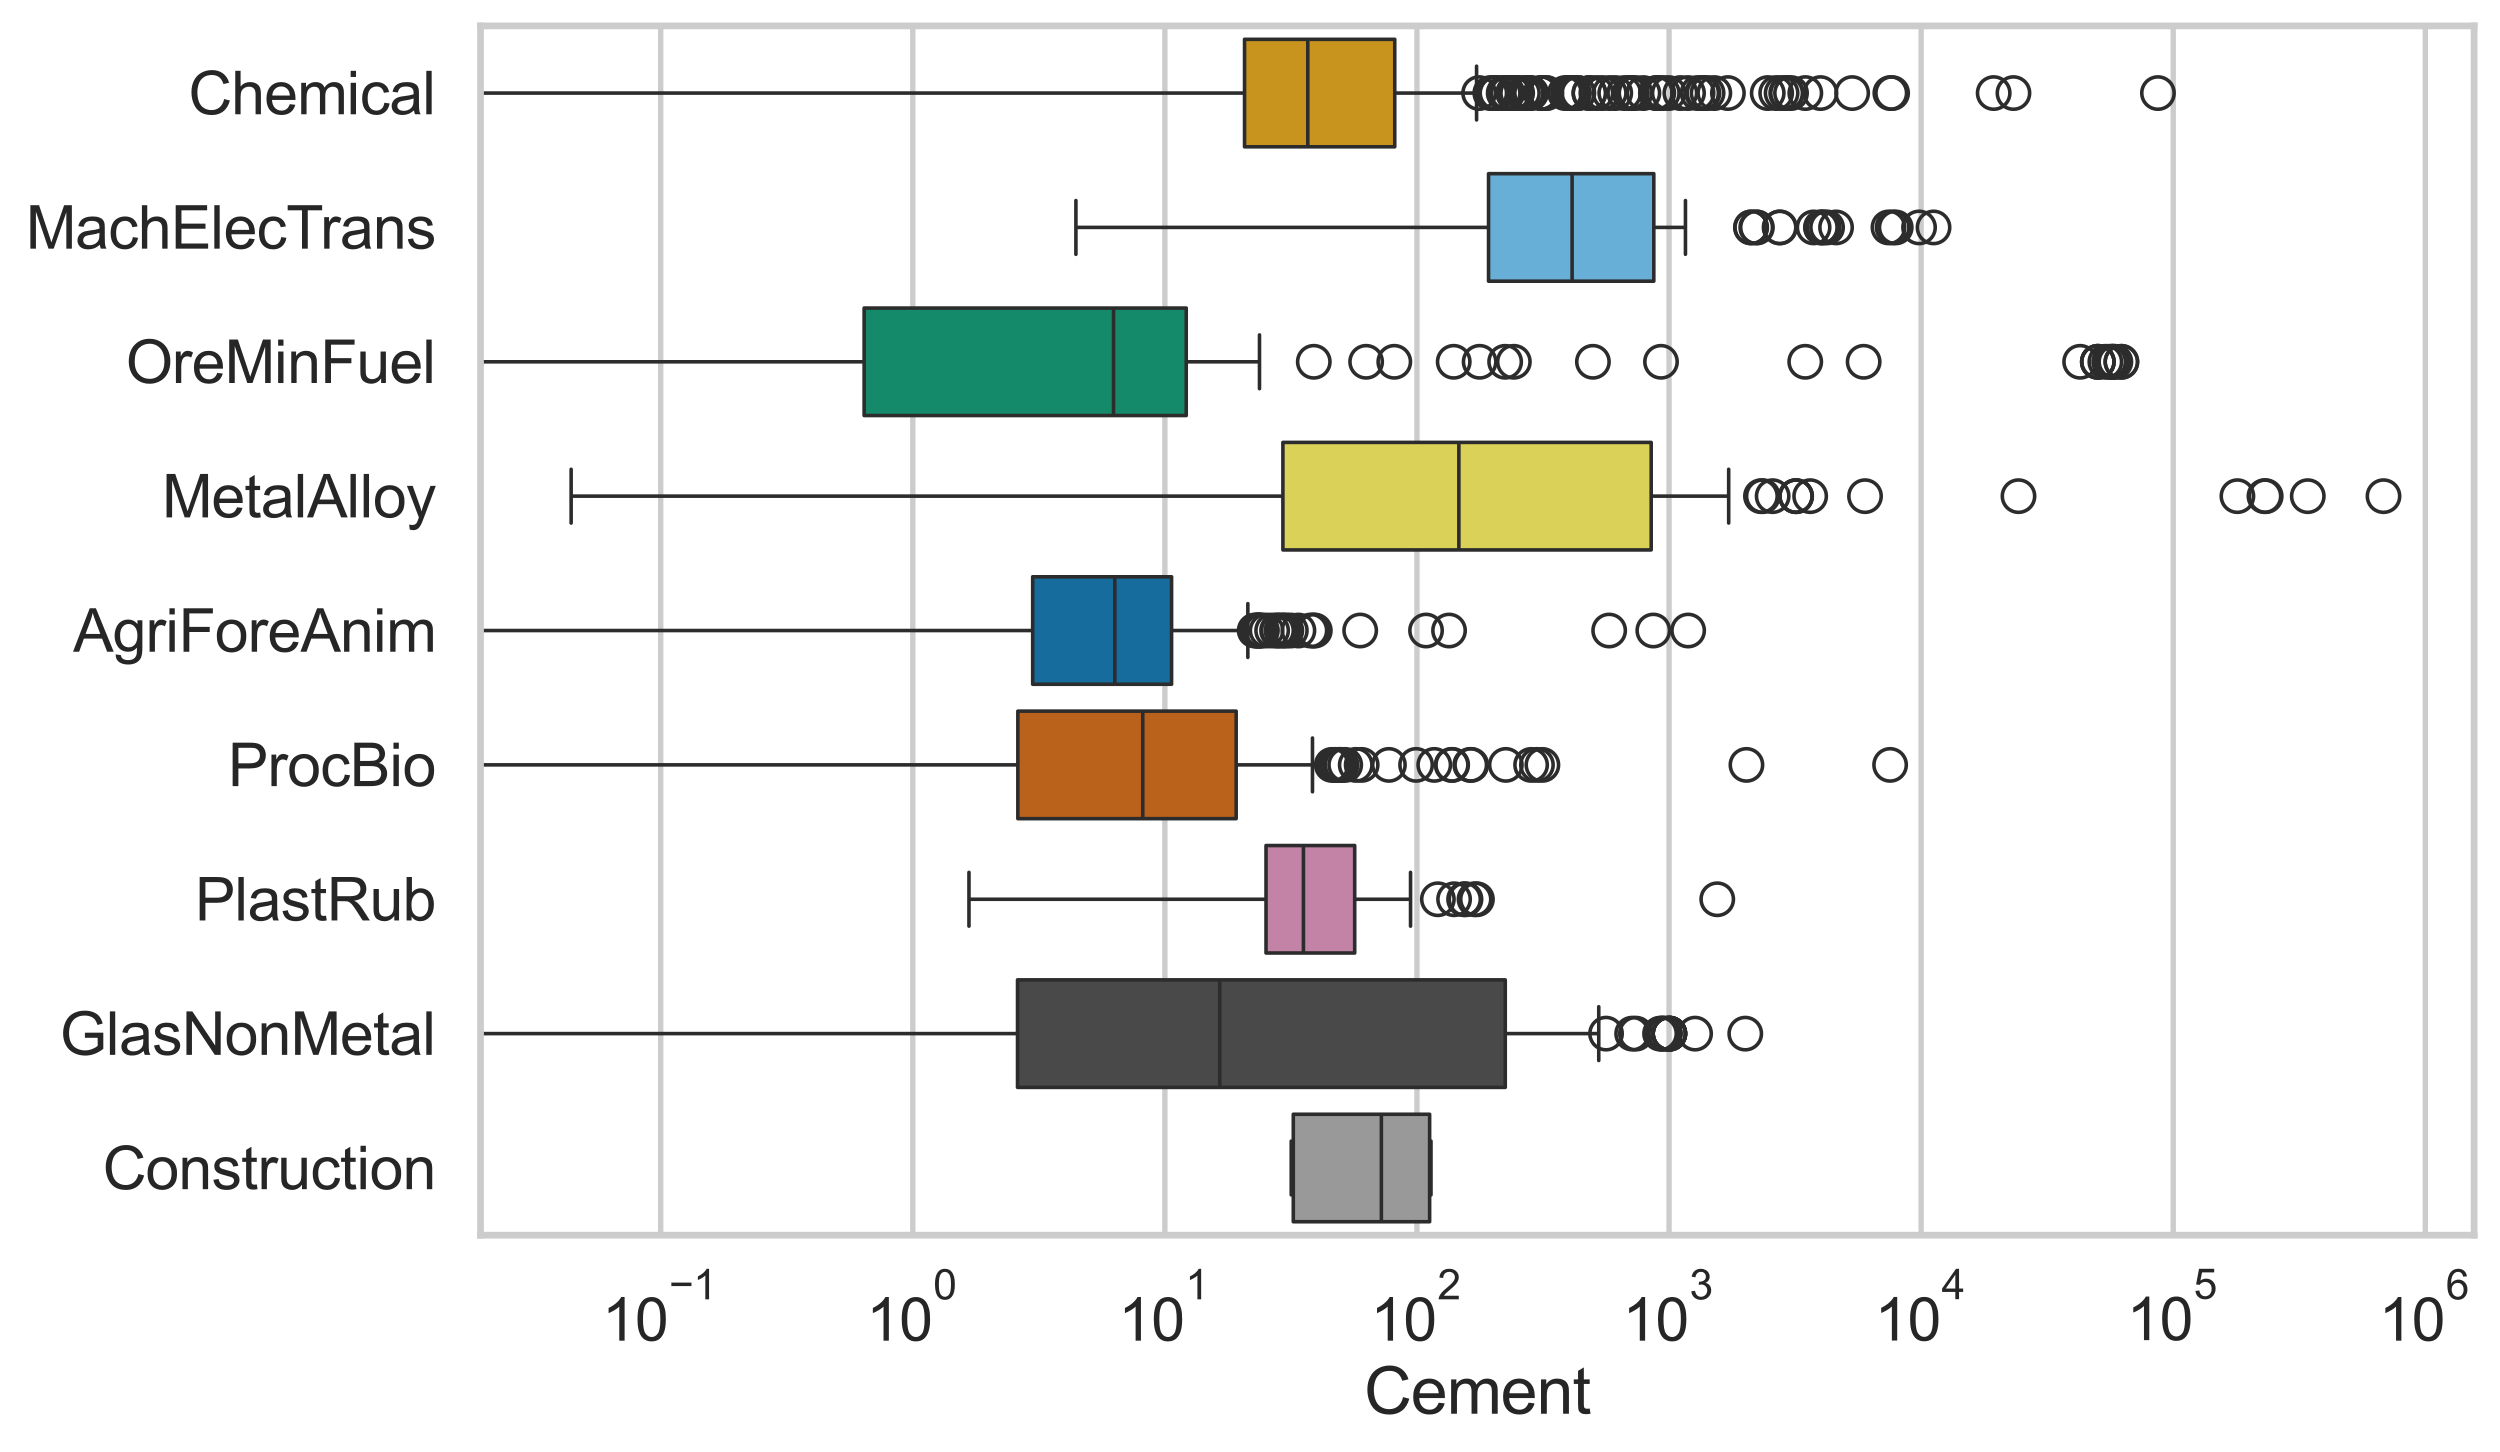 <?xml version="1.0" encoding="utf-8" standalone="no"?>
<!DOCTYPE svg PUBLIC "-//W3C//DTD SVG 1.1//EN"
  "http://www.w3.org/Graphics/SVG/1.1/DTD/svg11.dtd">
<svg xmlns:xlink="http://www.w3.org/1999/xlink" width="695.577pt" height="404.121pt" viewBox="0 0 695.577 404.121" xmlns="http://www.w3.org/2000/svg" version="1.1">
 <defs>
  <style type="text/css">*{stroke-linejoin: round; stroke-linecap: butt}</style>
 </defs>
 <g id="figure_1">
  <g id="patch_1">
   <path d="M 0 404.121 
L 695.577 404.121 
L 695.577 0 
L 0 0 
z
" style="fill: #ffffff"/>
  </g>
  <g id="axes_1">
   <g id="patch_2">
    <path d="M 133.697 343.665 
L 688.377 343.665 
L 688.377 7.2 
L 133.697 7.2 
z
" style="fill: #ffffff"/>
   </g>
   <g id="matplotlib.axis_1">
    <g id="xtick_1">
     <g id="line2d_1">
      <path d="M 183.827 343.665 
L 183.827 7.2 
" clip-path="url(#p3bc33c7ec2)" style="fill: none; stroke: #cccccc; stroke-width: 1.5; stroke-linecap: round"/>
     </g>
     <g id="text_1">
      <!-- $\mathdefault{10^{-1}}$ -->
      <g style="fill: #262626" transform="translate(167.492 373.18) scale(0.165 -0.165)">
       <defs>
        <path id="ArialMT-31" d="M 2384 0 
L 1822 0 
L 1822 3584 
Q 1619 3391 1289 3197 
Q 959 3003 697 2906 
L 697 3450 
Q 1169 3672 1522 3987 
Q 1875 4303 2022 4600 
L 2384 4600 
L 2384 0 
z
" transform="scale(0.016)"/>
        <path id="ArialMT-30" d="M 266 2259 
Q 266 3072 433 3567 
Q 600 4063 929 4331 
Q 1259 4600 1759 4600 
Q 2128 4600 2406 4451 
Q 2684 4303 2865 4023 
Q 3047 3744 3150 3342 
Q 3253 2941 3253 2259 
Q 3253 1453 3087 958 
Q 2922 463 2592 192 
Q 2263 -78 1759 -78 
Q 1097 -78 719 397 
Q 266 969 266 2259 
z
M 844 2259 
Q 844 1131 1108 757 
Q 1372 384 1759 384 
Q 2147 384 2411 759 
Q 2675 1134 2675 2259 
Q 2675 3391 2411 3762 
Q 2147 4134 1753 4134 
Q 1366 4134 1134 3806 
Q 844 3388 844 2259 
z
" transform="scale(0.016)"/>
        <path id="ArialMT-2212" d="M 3381 1997 
L 356 1997 
L 356 2522 
L 3381 2522 
L 3381 1997 
z
" transform="scale(0.016)"/>
       </defs>
       <use xlink:href="#ArialMT-31" transform="translate(0 0.994)"/>
       <use xlink:href="#ArialMT-30" transform="translate(55.615 0.994)"/>
       <use xlink:href="#ArialMT-2212" transform="translate(112.973 70.688) scale(0.7)"/>
       <use xlink:href="#ArialMT-31" transform="translate(153.852 70.688) scale(0.7)"/>
      </g>
     </g>
    </g>
    <g id="xtick_2">
     <g id="line2d_2">
      <path d="M 253.965 343.665 
L 253.965 7.2 
" clip-path="url(#p3bc33c7ec2)" style="fill: none; stroke: #cccccc; stroke-width: 1.5; stroke-linecap: round"/>
     </g>
     <g id="text_2">
      <!-- $\mathdefault{10^{0}}$ -->
      <g style="fill: #262626" transform="translate(241.013 373.18) scale(0.165 -0.165)">
       <use xlink:href="#ArialMT-31" transform="translate(0 0.994)"/>
       <use xlink:href="#ArialMT-30" transform="translate(55.615 0.994)"/>
       <use xlink:href="#ArialMT-30" transform="translate(112.973 70.688) scale(0.7)"/>
      </g>
     </g>
    </g>
    <g id="xtick_3">
     <g id="line2d_3">
      <path d="M 324.104 343.665 
L 324.104 7.2 
" clip-path="url(#p3bc33c7ec2)" style="fill: none; stroke: #cccccc; stroke-width: 1.5; stroke-linecap: round"/>
     </g>
     <g id="text_3">
      <!-- $\mathdefault{10^{1}}$ -->
      <g style="fill: #262626" transform="translate(311.151 373.18) scale(0.165 -0.165)">
       <use xlink:href="#ArialMT-31" transform="translate(0 0.994)"/>
       <use xlink:href="#ArialMT-30" transform="translate(55.615 0.994)"/>
       <use xlink:href="#ArialMT-31" transform="translate(112.973 70.688) scale(0.7)"/>
      </g>
     </g>
    </g>
    <g id="xtick_4">
     <g id="line2d_4">
      <path d="M 394.242 343.665 
L 394.242 7.2 
" clip-path="url(#p3bc33c7ec2)" style="fill: none; stroke: #cccccc; stroke-width: 1.5; stroke-linecap: round"/>
     </g>
     <g id="text_4">
      <!-- $\mathdefault{10^{2}}$ -->
      <g style="fill: #262626" transform="translate(381.289 373.18) scale(0.165 -0.165)">
       <defs>
        <path id="ArialMT-32" d="M 3222 541 
L 3222 0 
L 194 0 
Q 188 203 259 391 
Q 375 700 629 1000 
Q 884 1300 1366 1694 
Q 2113 2306 2375 2664 
Q 2638 3022 2638 3341 
Q 2638 3675 2398 3904 
Q 2159 4134 1775 4134 
Q 1369 4134 1125 3890 
Q 881 3647 878 3216 
L 300 3275 
Q 359 3922 746 4261 
Q 1134 4600 1788 4600 
Q 2447 4600 2831 4234 
Q 3216 3869 3216 3328 
Q 3216 3053 3103 2787 
Q 2991 2522 2730 2228 
Q 2469 1934 1863 1422 
Q 1356 997 1212 845 
Q 1069 694 975 541 
L 3222 541 
z
" transform="scale(0.016)"/>
       </defs>
       <use xlink:href="#ArialMT-31" transform="translate(0 0.994)"/>
       <use xlink:href="#ArialMT-30" transform="translate(55.615 0.994)"/>
       <use xlink:href="#ArialMT-32" transform="translate(112.973 70.688) scale(0.7)"/>
      </g>
     </g>
    </g>
    <g id="xtick_5">
     <g id="line2d_5">
      <path d="M 464.38 343.665 
L 464.38 7.2 
" clip-path="url(#p3bc33c7ec2)" style="fill: none; stroke: #cccccc; stroke-width: 1.5; stroke-linecap: round"/>
     </g>
     <g id="text_5">
      <!-- $\mathdefault{10^{3}}$ -->
      <g style="fill: #262626" transform="translate(451.428 373.18) scale(0.165 -0.165)">
       <defs>
        <path id="ArialMT-33" d="M 269 1209 
L 831 1284 
Q 928 806 1161 595 
Q 1394 384 1728 384 
Q 2125 384 2398 659 
Q 2672 934 2672 1341 
Q 2672 1728 2419 1979 
Q 2166 2231 1775 2231 
Q 1616 2231 1378 2169 
L 1441 2663 
Q 1497 2656 1531 2656 
Q 1891 2656 2178 2843 
Q 2466 3031 2466 3422 
Q 2466 3731 2256 3934 
Q 2047 4138 1716 4138 
Q 1388 4138 1169 3931 
Q 950 3725 888 3313 
L 325 3413 
Q 428 3978 793 4289 
Q 1159 4600 1703 4600 
Q 2078 4600 2393 4439 
Q 2709 4278 2876 4000 
Q 3044 3722 3044 3409 
Q 3044 3113 2884 2869 
Q 2725 2625 2413 2481 
Q 2819 2388 3044 2092 
Q 3269 1797 3269 1353 
Q 3269 753 2831 336 
Q 2394 -81 1725 -81 
Q 1122 -81 723 278 
Q 325 638 269 1209 
z
" transform="scale(0.016)"/>
       </defs>
       <use xlink:href="#ArialMT-31" transform="translate(0 0.994)"/>
       <use xlink:href="#ArialMT-30" transform="translate(55.615 0.994)"/>
       <use xlink:href="#ArialMT-33" transform="translate(112.973 70.688) scale(0.7)"/>
      </g>
     </g>
    </g>
    <g id="xtick_6">
     <g id="line2d_6">
      <path d="M 534.519 343.665 
L 534.519 7.2 
" clip-path="url(#p3bc33c7ec2)" style="fill: none; stroke: #cccccc; stroke-width: 1.5; stroke-linecap: round"/>
     </g>
     <g id="text_6">
      <!-- $\mathdefault{10^{4}}$ -->
      <g style="fill: #262626" transform="translate(521.566 373.015) scale(0.165 -0.165)">
       <defs>
        <path id="ArialMT-34" d="M 2069 0 
L 2069 1097 
L 81 1097 
L 81 1613 
L 2172 4581 
L 2631 4581 
L 2631 1613 
L 3250 1613 
L 3250 1097 
L 2631 1097 
L 2631 0 
L 2069 0 
z
M 2069 1613 
L 2069 3678 
L 634 1613 
L 2069 1613 
z
" transform="scale(0.016)"/>
       </defs>
       <use xlink:href="#ArialMT-31" transform="translate(0 0.202)"/>
       <use xlink:href="#ArialMT-30" transform="translate(55.615 0.202)"/>
       <use xlink:href="#ArialMT-34" transform="translate(112.973 69.895) scale(0.7)"/>
      </g>
     </g>
    </g>
    <g id="xtick_7">
     <g id="line2d_7">
      <path d="M 604.657 343.665 
L 604.657 7.2 
" clip-path="url(#p3bc33c7ec2)" style="fill: none; stroke: #cccccc; stroke-width: 1.5; stroke-linecap: round"/>
     </g>
     <g id="text_7">
      <!-- $\mathdefault{10^{5}}$ -->
      <g style="fill: #262626" transform="translate(591.705 373.015) scale(0.165 -0.165)">
       <defs>
        <path id="ArialMT-35" d="M 266 1200 
L 856 1250 
Q 922 819 1161 601 
Q 1400 384 1738 384 
Q 2144 384 2425 690 
Q 2706 997 2706 1503 
Q 2706 1984 2436 2262 
Q 2166 2541 1728 2541 
Q 1456 2541 1237 2417 
Q 1019 2294 894 2097 
L 366 2166 
L 809 4519 
L 3088 4519 
L 3088 3981 
L 1259 3981 
L 1013 2750 
Q 1425 3038 1878 3038 
Q 2478 3038 2890 2622 
Q 3303 2206 3303 1553 
Q 3303 931 2941 478 
Q 2500 -78 1738 -78 
Q 1113 -78 717 272 
Q 322 622 266 1200 
z
" transform="scale(0.016)"/>
       </defs>
       <use xlink:href="#ArialMT-31" transform="translate(0 0.88)"/>
       <use xlink:href="#ArialMT-30" transform="translate(55.615 0.88)"/>
       <use xlink:href="#ArialMT-35" transform="translate(112.973 70.573) scale(0.7)"/>
      </g>
     </g>
    </g>
    <g id="xtick_8">
     <g id="line2d_8">
      <path d="M 674.795 343.665 
L 674.795 7.2 
" clip-path="url(#p3bc33c7ec2)" style="fill: none; stroke: #cccccc; stroke-width: 1.5; stroke-linecap: round"/>
     </g>
     <g id="text_8">
      <!-- $\mathdefault{10^{6}}$ -->
      <g style="fill: #262626" transform="translate(661.843 373.18) scale(0.165 -0.165)">
       <defs>
        <path id="ArialMT-36" d="M 3184 3459 
L 2625 3416 
Q 2550 3747 2413 3897 
Q 2184 4138 1850 4138 
Q 1581 4138 1378 3988 
Q 1113 3794 959 3422 
Q 806 3050 800 2363 
Q 1003 2672 1297 2822 
Q 1591 2972 1913 2972 
Q 2475 2972 2870 2558 
Q 3266 2144 3266 1488 
Q 3266 1056 3080 686 
Q 2894 316 2569 119 
Q 2244 -78 1831 -78 
Q 1128 -78 684 439 
Q 241 956 241 2144 
Q 241 3472 731 4075 
Q 1159 4600 1884 4600 
Q 2425 4600 2770 4297 
Q 3116 3994 3184 3459 
z
M 888 1484 
Q 888 1194 1011 928 
Q 1134 663 1356 523 
Q 1578 384 1822 384 
Q 2178 384 2434 671 
Q 2691 959 2691 1453 
Q 2691 1928 2437 2201 
Q 2184 2475 1800 2475 
Q 1419 2475 1153 2201 
Q 888 1928 888 1484 
z
" transform="scale(0.016)"/>
       </defs>
       <use xlink:href="#ArialMT-31" transform="translate(0 0.994)"/>
       <use xlink:href="#ArialMT-30" transform="translate(55.615 0.994)"/>
       <use xlink:href="#ArialMT-36" transform="translate(112.973 70.688) scale(0.7)"/>
      </g>
     </g>
    </g>
    <g id="xtick_9"/>
    <g id="xtick_10"/>
    <g id="xtick_11"/>
    <g id="xtick_12"/>
    <g id="xtick_13"/>
    <g id="xtick_14"/>
    <g id="xtick_15"/>
    <g id="xtick_16"/>
    <g id="xtick_17"/>
    <g id="xtick_18"/>
    <g id="xtick_19"/>
    <g id="xtick_20"/>
    <g id="xtick_21"/>
    <g id="xtick_22"/>
    <g id="xtick_23"/>
    <g id="xtick_24"/>
    <g id="xtick_25"/>
    <g id="xtick_26"/>
    <g id="xtick_27"/>
    <g id="xtick_28"/>
    <g id="xtick_29"/>
    <g id="xtick_30"/>
    <g id="xtick_31"/>
    <g id="xtick_32"/>
    <g id="xtick_33"/>
    <g id="xtick_34"/>
    <g id="xtick_35"/>
    <g id="xtick_36"/>
    <g id="xtick_37"/>
    <g id="xtick_38"/>
    <g id="xtick_39"/>
    <g id="xtick_40"/>
    <g id="xtick_41"/>
    <g id="xtick_42"/>
    <g id="xtick_43"/>
    <g id="xtick_44"/>
    <g id="xtick_45"/>
    <g id="xtick_46"/>
    <g id="xtick_47"/>
    <g id="xtick_48"/>
    <g id="xtick_49"/>
    <g id="xtick_50"/>
    <g id="xtick_51"/>
    <g id="xtick_52"/>
    <g id="xtick_53"/>
    <g id="xtick_54"/>
    <g id="xtick_55"/>
    <g id="xtick_56"/>
    <g id="xtick_57"/>
    <g id="xtick_58"/>
    <g id="xtick_59"/>
    <g id="xtick_60"/>
    <g id="xtick_61"/>
    <g id="xtick_62"/>
    <g id="xtick_63"/>
    <g id="xtick_64"/>
    <g id="xtick_65"/>
    <g id="xtick_66"/>
    <g id="xtick_67"/>
    <g id="xtick_68"/>
    <g id="xtick_69"/>
    <g id="xtick_70"/>
    <g id="xtick_71"/>
    <g id="xtick_72"/>
    <g id="text_9">
     <!-- Cement -->
     <g style="fill: #262626" transform="translate(379.526 393.344) scale(0.18 -0.18)">
      <defs>
       <path id="ArialMT-43" d="M 3763 1606 
L 4369 1453 
Q 4178 706 3683 314 
Q 3188 -78 2472 -78 
Q 1731 -78 1267 223 
Q 803 525 561 1097 
Q 319 1669 319 2325 
Q 319 3041 592 3573 
Q 866 4106 1370 4382 
Q 1875 4659 2481 4659 
Q 3169 4659 3637 4309 
Q 4106 3959 4291 3325 
L 3694 3184 
Q 3534 3684 3231 3912 
Q 2928 4141 2469 4141 
Q 1941 4141 1586 3887 
Q 1231 3634 1087 3207 
Q 944 2781 944 2328 
Q 944 1744 1114 1308 
Q 1284 872 1643 656 
Q 2003 441 2422 441 
Q 2931 441 3284 734 
Q 3638 1028 3763 1606 
z
" transform="scale(0.016)"/>
       <path id="ArialMT-65" d="M 2694 1069 
L 3275 997 
Q 3138 488 2766 206 
Q 2394 -75 1816 -75 
Q 1088 -75 661 373 
Q 234 822 234 1631 
Q 234 2469 665 2931 
Q 1097 3394 1784 3394 
Q 2450 3394 2872 2941 
Q 3294 2488 3294 1666 
Q 3294 1616 3291 1516 
L 816 1516 
Q 847 969 1125 678 
Q 1403 388 1819 388 
Q 2128 388 2347 550 
Q 2566 713 2694 1069 
z
M 847 1978 
L 2700 1978 
Q 2663 2397 2488 2606 
Q 2219 2931 1791 2931 
Q 1403 2931 1139 2672 
Q 875 2413 847 1978 
z
" transform="scale(0.016)"/>
       <path id="ArialMT-6d" d="M 422 0 
L 422 3319 
L 925 3319 
L 925 2853 
Q 1081 3097 1340 3245 
Q 1600 3394 1931 3394 
Q 2300 3394 2536 3241 
Q 2772 3088 2869 2813 
Q 3263 3394 3894 3394 
Q 4388 3394 4653 3120 
Q 4919 2847 4919 2278 
L 4919 0 
L 4359 0 
L 4359 2091 
Q 4359 2428 4304 2576 
Q 4250 2725 4106 2815 
Q 3963 2906 3769 2906 
Q 3419 2906 3187 2673 
Q 2956 2441 2956 1928 
L 2956 0 
L 2394 0 
L 2394 2156 
Q 2394 2531 2256 2718 
Q 2119 2906 1806 2906 
Q 1569 2906 1367 2781 
Q 1166 2656 1075 2415 
Q 984 2175 984 1722 
L 984 0 
L 422 0 
z
" transform="scale(0.016)"/>
       <path id="ArialMT-6e" d="M 422 0 
L 422 3319 
L 928 3319 
L 928 2847 
Q 1294 3394 1984 3394 
Q 2284 3394 2536 3286 
Q 2788 3178 2913 3003 
Q 3038 2828 3088 2588 
Q 3119 2431 3119 2041 
L 3119 0 
L 2556 0 
L 2556 2019 
Q 2556 2363 2490 2533 
Q 2425 2703 2258 2804 
Q 2091 2906 1866 2906 
Q 1506 2906 1245 2678 
Q 984 2450 984 1813 
L 984 0 
L 422 0 
z
" transform="scale(0.016)"/>
       <path id="ArialMT-74" d="M 1650 503 
L 1731 6 
Q 1494 -44 1306 -44 
Q 1000 -44 831 53 
Q 663 150 594 308 
Q 525 466 525 972 
L 525 2881 
L 113 2881 
L 113 3319 
L 525 3319 
L 525 4141 
L 1084 4478 
L 1084 3319 
L 1650 3319 
L 1650 2881 
L 1084 2881 
L 1084 941 
Q 1084 700 1114 631 
Q 1144 563 1211 522 
Q 1278 481 1403 481 
Q 1497 481 1650 503 
z
" transform="scale(0.016)"/>
      </defs>
      <use xlink:href="#ArialMT-43"/>
      <use xlink:href="#ArialMT-65" transform="translate(72.217 0)"/>
      <use xlink:href="#ArialMT-6d" transform="translate(127.832 0)"/>
      <use xlink:href="#ArialMT-65" transform="translate(211.133 0)"/>
      <use xlink:href="#ArialMT-6e" transform="translate(266.748 0)"/>
      <use xlink:href="#ArialMT-74" transform="translate(322.363 0)"/>
     </g>
    </g>
   </g>
   <g id="matplotlib.axis_2">
    <g id="ytick_1">
     <g id="text_10">
      <!-- Chemical -->
      <g style="fill: #262626" transform="translate(52.428 31.798) scale(0.165 -0.165)">
       <defs>
        <path id="ArialMT-68" d="M 422 0 
L 422 4581 
L 984 4581 
L 984 2938 
Q 1378 3394 1978 3394 
Q 2347 3394 2619 3248 
Q 2891 3103 3008 2847 
Q 3125 2591 3125 2103 
L 3125 0 
L 2563 0 
L 2563 2103 
Q 2563 2525 2380 2717 
Q 2197 2909 1863 2909 
Q 1613 2909 1392 2779 
Q 1172 2650 1078 2428 
Q 984 2206 984 1816 
L 984 0 
L 422 0 
z
" transform="scale(0.016)"/>
        <path id="ArialMT-69" d="M 425 3934 
L 425 4581 
L 988 4581 
L 988 3934 
L 425 3934 
z
M 425 0 
L 425 3319 
L 988 3319 
L 988 0 
L 425 0 
z
" transform="scale(0.016)"/>
        <path id="ArialMT-63" d="M 2588 1216 
L 3141 1144 
Q 3050 572 2676 248 
Q 2303 -75 1759 -75 
Q 1078 -75 664 370 
Q 250 816 250 1647 
Q 250 2184 428 2587 
Q 606 2991 970 3192 
Q 1334 3394 1763 3394 
Q 2303 3394 2647 3120 
Q 2991 2847 3088 2344 
L 2541 2259 
Q 2463 2594 2264 2762 
Q 2066 2931 1784 2931 
Q 1359 2931 1093 2626 
Q 828 2322 828 1663 
Q 828 994 1084 691 
Q 1341 388 1753 388 
Q 2084 388 2306 591 
Q 2528 794 2588 1216 
z
" transform="scale(0.016)"/>
        <path id="ArialMT-61" d="M 2588 409 
Q 2275 144 1986 34 
Q 1697 -75 1366 -75 
Q 819 -75 525 192 
Q 231 459 231 875 
Q 231 1119 342 1320 
Q 453 1522 633 1644 
Q 813 1766 1038 1828 
Q 1203 1872 1538 1913 
Q 2219 1994 2541 2106 
Q 2544 2222 2544 2253 
Q 2544 2597 2384 2738 
Q 2169 2928 1744 2928 
Q 1347 2928 1158 2789 
Q 969 2650 878 2297 
L 328 2372 
Q 403 2725 575 2942 
Q 747 3159 1072 3276 
Q 1397 3394 1825 3394 
Q 2250 3394 2515 3294 
Q 2781 3194 2906 3042 
Q 3031 2891 3081 2659 
Q 3109 2516 3109 2141 
L 3109 1391 
Q 3109 606 3145 398 
Q 3181 191 3288 0 
L 2700 0 
Q 2613 175 2588 409 
z
M 2541 1666 
Q 2234 1541 1622 1453 
Q 1275 1403 1131 1340 
Q 988 1278 909 1158 
Q 831 1038 831 891 
Q 831 666 1001 516 
Q 1172 366 1500 366 
Q 1825 366 2078 508 
Q 2331 650 2450 897 
Q 2541 1088 2541 1459 
L 2541 1666 
z
" transform="scale(0.016)"/>
        <path id="ArialMT-6c" d="M 409 0 
L 409 4581 
L 972 4581 
L 972 0 
L 409 0 
z
" transform="scale(0.016)"/>
       </defs>
       <use xlink:href="#ArialMT-43"/>
       <use xlink:href="#ArialMT-68" transform="translate(72.217 0)"/>
       <use xlink:href="#ArialMT-65" transform="translate(127.832 0)"/>
       <use xlink:href="#ArialMT-6d" transform="translate(183.447 0)"/>
       <use xlink:href="#ArialMT-69" transform="translate(266.748 0)"/>
       <use xlink:href="#ArialMT-63" transform="translate(288.965 0)"/>
       <use xlink:href="#ArialMT-61" transform="translate(338.965 0)"/>
       <use xlink:href="#ArialMT-6c" transform="translate(394.58 0)"/>
      </g>
     </g>
    </g>
    <g id="ytick_2">
     <g id="text_11">
      <!-- MachElecTrans -->
      <g style="fill: #262626" transform="translate(7.2 69.183) scale(0.165 -0.165)">
       <defs>
        <path id="ArialMT-4d" d="M 475 0 
L 475 4581 
L 1388 4581 
L 2472 1338 
Q 2622 884 2691 659 
Q 2769 909 2934 1394 
L 4031 4581 
L 4847 4581 
L 4847 0 
L 4263 0 
L 4263 3834 
L 2931 0 
L 2384 0 
L 1059 3900 
L 1059 0 
L 475 0 
z
" transform="scale(0.016)"/>
        <path id="ArialMT-45" d="M 506 0 
L 506 4581 
L 3819 4581 
L 3819 4041 
L 1113 4041 
L 1113 2638 
L 3647 2638 
L 3647 2100 
L 1113 2100 
L 1113 541 
L 3925 541 
L 3925 0 
L 506 0 
z
" transform="scale(0.016)"/>
        <path id="ArialMT-54" d="M 1659 0 
L 1659 4041 
L 150 4041 
L 150 4581 
L 3781 4581 
L 3781 4041 
L 2266 4041 
L 2266 0 
L 1659 0 
z
" transform="scale(0.016)"/>
        <path id="ArialMT-72" d="M 416 0 
L 416 3319 
L 922 3319 
L 922 2816 
Q 1116 3169 1280 3281 
Q 1444 3394 1641 3394 
Q 1925 3394 2219 3213 
L 2025 2691 
Q 1819 2813 1613 2813 
Q 1428 2813 1281 2702 
Q 1134 2591 1072 2394 
Q 978 2094 978 1738 
L 978 0 
L 416 0 
z
" transform="scale(0.016)"/>
        <path id="ArialMT-73" d="M 197 991 
L 753 1078 
Q 800 744 1014 566 
Q 1228 388 1613 388 
Q 2000 388 2187 545 
Q 2375 703 2375 916 
Q 2375 1106 2209 1216 
Q 2094 1291 1634 1406 
Q 1016 1563 777 1677 
Q 538 1791 414 1992 
Q 291 2194 291 2438 
Q 291 2659 392 2848 
Q 494 3038 669 3163 
Q 800 3259 1026 3326 
Q 1253 3394 1513 3394 
Q 1903 3394 2198 3281 
Q 2494 3169 2634 2976 
Q 2775 2784 2828 2463 
L 2278 2388 
Q 2241 2644 2061 2787 
Q 1881 2931 1553 2931 
Q 1166 2931 1000 2803 
Q 834 2675 834 2503 
Q 834 2394 903 2306 
Q 972 2216 1119 2156 
Q 1203 2125 1616 2013 
Q 2213 1853 2448 1751 
Q 2684 1650 2818 1456 
Q 2953 1263 2953 975 
Q 2953 694 2789 445 
Q 2625 197 2315 61 
Q 2006 -75 1616 -75 
Q 969 -75 630 194 
Q 291 463 197 991 
z
" transform="scale(0.016)"/>
       </defs>
       <use xlink:href="#ArialMT-4d"/>
       <use xlink:href="#ArialMT-61" transform="translate(83.301 0)"/>
       <use xlink:href="#ArialMT-63" transform="translate(138.916 0)"/>
       <use xlink:href="#ArialMT-68" transform="translate(188.916 0)"/>
       <use xlink:href="#ArialMT-45" transform="translate(244.531 0)"/>
       <use xlink:href="#ArialMT-6c" transform="translate(311.23 0)"/>
       <use xlink:href="#ArialMT-65" transform="translate(333.447 0)"/>
       <use xlink:href="#ArialMT-63" transform="translate(389.062 0)"/>
       <use xlink:href="#ArialMT-54" transform="translate(439.062 0)"/>
       <use xlink:href="#ArialMT-72" transform="translate(496.396 0)"/>
       <use xlink:href="#ArialMT-61" transform="translate(529.697 0)"/>
       <use xlink:href="#ArialMT-6e" transform="translate(585.312 0)"/>
       <use xlink:href="#ArialMT-73" transform="translate(640.928 0)"/>
      </g>
     </g>
    </g>
    <g id="ytick_3">
     <g id="text_12">
      <!-- OreMinFuel -->
      <g style="fill: #262626" transform="translate(35.013 106.568) scale(0.165 -0.165)">
       <defs>
        <path id="ArialMT-4f" d="M 309 2231 
Q 309 3372 921 4017 
Q 1534 4663 2503 4663 
Q 3138 4663 3647 4359 
Q 4156 4056 4423 3514 
Q 4691 2972 4691 2284 
Q 4691 1588 4409 1038 
Q 4128 488 3612 205 
Q 3097 -78 2500 -78 
Q 1853 -78 1343 234 
Q 834 547 571 1087 
Q 309 1628 309 2231 
z
M 934 2222 
Q 934 1394 1379 917 
Q 1825 441 2497 441 
Q 3181 441 3623 922 
Q 4066 1403 4066 2288 
Q 4066 2847 3877 3264 
Q 3688 3681 3323 3911 
Q 2959 4141 2506 4141 
Q 1863 4141 1398 3698 
Q 934 3256 934 2222 
z
" transform="scale(0.016)"/>
        <path id="ArialMT-46" d="M 525 0 
L 525 4581 
L 3616 4581 
L 3616 4041 
L 1131 4041 
L 1131 2622 
L 3281 2622 
L 3281 2081 
L 1131 2081 
L 1131 0 
L 525 0 
z
" transform="scale(0.016)"/>
        <path id="ArialMT-75" d="M 2597 0 
L 2597 488 
Q 2209 -75 1544 -75 
Q 1250 -75 995 37 
Q 741 150 617 320 
Q 494 491 444 738 
Q 409 903 409 1263 
L 409 3319 
L 972 3319 
L 972 1478 
Q 972 1038 1006 884 
Q 1059 663 1231 536 
Q 1403 409 1656 409 
Q 1909 409 2131 539 
Q 2353 669 2445 892 
Q 2538 1116 2538 1541 
L 2538 3319 
L 3100 3319 
L 3100 0 
L 2597 0 
z
" transform="scale(0.016)"/>
       </defs>
       <use xlink:href="#ArialMT-4f"/>
       <use xlink:href="#ArialMT-72" transform="translate(77.783 0)"/>
       <use xlink:href="#ArialMT-65" transform="translate(111.084 0)"/>
       <use xlink:href="#ArialMT-4d" transform="translate(166.699 0)"/>
       <use xlink:href="#ArialMT-69" transform="translate(250 0)"/>
       <use xlink:href="#ArialMT-6e" transform="translate(272.217 0)"/>
       <use xlink:href="#ArialMT-46" transform="translate(327.832 0)"/>
       <use xlink:href="#ArialMT-75" transform="translate(388.916 0)"/>
       <use xlink:href="#ArialMT-65" transform="translate(444.531 0)"/>
       <use xlink:href="#ArialMT-6c" transform="translate(500.146 0)"/>
      </g>
     </g>
    </g>
    <g id="ytick_4">
     <g id="text_13">
      <!-- MetalAlloy -->
      <g style="fill: #262626" transform="translate(45.088 143.953) scale(0.165 -0.165)">
       <defs>
        <path id="ArialMT-41" d="M -9 0 
L 1750 4581 
L 2403 4581 
L 4278 0 
L 3588 0 
L 3053 1388 
L 1138 1388 
L 634 0 
L -9 0 
z
M 1313 1881 
L 2866 1881 
L 2388 3150 
Q 2169 3728 2063 4100 
Q 1975 3659 1816 3225 
L 1313 1881 
z
" transform="scale(0.016)"/>
        <path id="ArialMT-6f" d="M 213 1659 
Q 213 2581 725 3025 
Q 1153 3394 1769 3394 
Q 2453 3394 2887 2945 
Q 3322 2497 3322 1706 
Q 3322 1066 3130 698 
Q 2938 331 2570 128 
Q 2203 -75 1769 -75 
Q 1072 -75 642 372 
Q 213 819 213 1659 
z
M 791 1659 
Q 791 1022 1069 705 
Q 1347 388 1769 388 
Q 2188 388 2466 706 
Q 2744 1025 2744 1678 
Q 2744 2294 2464 2611 
Q 2184 2928 1769 2928 
Q 1347 2928 1069 2612 
Q 791 2297 791 1659 
z
" transform="scale(0.016)"/>
        <path id="ArialMT-79" d="M 397 -1278 
L 334 -750 
Q 519 -800 656 -800 
Q 844 -800 956 -737 
Q 1069 -675 1141 -563 
Q 1194 -478 1313 -144 
Q 1328 -97 1363 -6 
L 103 3319 
L 709 3319 
L 1400 1397 
Q 1534 1031 1641 628 
Q 1738 1016 1872 1384 
L 2581 3319 
L 3144 3319 
L 1881 -56 
Q 1678 -603 1566 -809 
Q 1416 -1088 1222 -1217 
Q 1028 -1347 759 -1347 
Q 597 -1347 397 -1278 
z
" transform="scale(0.016)"/>
       </defs>
       <use xlink:href="#ArialMT-4d"/>
       <use xlink:href="#ArialMT-65" transform="translate(83.301 0)"/>
       <use xlink:href="#ArialMT-74" transform="translate(138.916 0)"/>
       <use xlink:href="#ArialMT-61" transform="translate(166.699 0)"/>
       <use xlink:href="#ArialMT-6c" transform="translate(222.314 0)"/>
       <use xlink:href="#ArialMT-41" transform="translate(244.531 0)"/>
       <use xlink:href="#ArialMT-6c" transform="translate(311.23 0)"/>
       <use xlink:href="#ArialMT-6c" transform="translate(333.447 0)"/>
       <use xlink:href="#ArialMT-6f" transform="translate(355.664 0)"/>
       <use xlink:href="#ArialMT-79" transform="translate(411.279 0)"/>
      </g>
     </g>
    </g>
    <g id="ytick_5">
     <g id="text_14">
      <!-- AgriForeAnim -->
      <g style="fill: #262626" transform="translate(20.341 181.337) scale(0.165 -0.165)">
       <defs>
        <path id="ArialMT-67" d="M 319 -275 
L 866 -356 
Q 900 -609 1056 -725 
Q 1266 -881 1628 -881 
Q 2019 -881 2231 -725 
Q 2444 -569 2519 -288 
Q 2563 -116 2559 434 
Q 2191 0 1641 0 
Q 956 0 581 494 
Q 206 988 206 1678 
Q 206 2153 378 2554 
Q 550 2956 876 3175 
Q 1203 3394 1644 3394 
Q 2231 3394 2613 2919 
L 2613 3319 
L 3131 3319 
L 3131 450 
Q 3131 -325 2973 -648 
Q 2816 -972 2473 -1159 
Q 2131 -1347 1631 -1347 
Q 1038 -1347 672 -1080 
Q 306 -813 319 -275 
z
M 784 1719 
Q 784 1066 1043 766 
Q 1303 466 1694 466 
Q 2081 466 2343 764 
Q 2606 1063 2606 1700 
Q 2606 2309 2336 2618 
Q 2066 2928 1684 2928 
Q 1309 2928 1046 2623 
Q 784 2319 784 1719 
z
" transform="scale(0.016)"/>
       </defs>
       <use xlink:href="#ArialMT-41"/>
       <use xlink:href="#ArialMT-67" transform="translate(66.699 0)"/>
       <use xlink:href="#ArialMT-72" transform="translate(122.314 0)"/>
       <use xlink:href="#ArialMT-69" transform="translate(155.615 0)"/>
       <use xlink:href="#ArialMT-46" transform="translate(177.832 0)"/>
       <use xlink:href="#ArialMT-6f" transform="translate(238.916 0)"/>
       <use xlink:href="#ArialMT-72" transform="translate(294.531 0)"/>
       <use xlink:href="#ArialMT-65" transform="translate(327.832 0)"/>
       <use xlink:href="#ArialMT-41" transform="translate(383.447 0)"/>
       <use xlink:href="#ArialMT-6e" transform="translate(450.146 0)"/>
       <use xlink:href="#ArialMT-69" transform="translate(505.762 0)"/>
       <use xlink:href="#ArialMT-6d" transform="translate(527.979 0)"/>
      </g>
     </g>
    </g>
    <g id="ytick_6">
     <g id="text_15">
      <!-- ProcBio -->
      <g style="fill: #262626" transform="translate(63.424 218.722) scale(0.165 -0.165)">
       <defs>
        <path id="ArialMT-50" d="M 494 0 
L 494 4581 
L 2222 4581 
Q 2678 4581 2919 4538 
Q 3256 4481 3484 4323 
Q 3713 4166 3852 3881 
Q 3991 3597 3991 3256 
Q 3991 2672 3619 2267 
Q 3247 1863 2275 1863 
L 1100 1863 
L 1100 0 
L 494 0 
z
M 1100 2403 
L 2284 2403 
Q 2872 2403 3119 2622 
Q 3366 2841 3366 3238 
Q 3366 3525 3220 3729 
Q 3075 3934 2838 4000 
Q 2684 4041 2272 4041 
L 1100 4041 
L 1100 2403 
z
" transform="scale(0.016)"/>
        <path id="ArialMT-42" d="M 469 0 
L 469 4581 
L 2188 4581 
Q 2713 4581 3030 4442 
Q 3347 4303 3526 4014 
Q 3706 3725 3706 3409 
Q 3706 3116 3547 2856 
Q 3388 2597 3066 2438 
Q 3481 2316 3704 2022 
Q 3928 1728 3928 1328 
Q 3928 1006 3792 729 
Q 3656 453 3456 303 
Q 3256 153 2954 76 
Q 2653 0 2216 0 
L 469 0 
z
M 1075 2656 
L 2066 2656 
Q 2469 2656 2644 2709 
Q 2875 2778 2992 2937 
Q 3109 3097 3109 3338 
Q 3109 3566 3000 3739 
Q 2891 3913 2687 3977 
Q 2484 4041 1991 4041 
L 1075 4041 
L 1075 2656 
z
M 1075 541 
L 2216 541 
Q 2509 541 2628 563 
Q 2838 600 2978 687 
Q 3119 775 3209 942 
Q 3300 1109 3300 1328 
Q 3300 1584 3169 1773 
Q 3038 1963 2805 2039 
Q 2572 2116 2134 2116 
L 1075 2116 
L 1075 541 
z
" transform="scale(0.016)"/>
       </defs>
       <use xlink:href="#ArialMT-50"/>
       <use xlink:href="#ArialMT-72" transform="translate(66.699 0)"/>
       <use xlink:href="#ArialMT-6f" transform="translate(100 0)"/>
       <use xlink:href="#ArialMT-63" transform="translate(155.615 0)"/>
       <use xlink:href="#ArialMT-42" transform="translate(205.615 0)"/>
       <use xlink:href="#ArialMT-69" transform="translate(272.314 0)"/>
       <use xlink:href="#ArialMT-6f" transform="translate(294.531 0)"/>
      </g>
     </g>
    </g>
    <g id="ytick_7">
     <g id="text_16">
      <!-- PlastRub -->
      <g style="fill: #262626" transform="translate(54.248 256.107) scale(0.165 -0.165)">
       <defs>
        <path id="ArialMT-52" d="M 503 0 
L 503 4581 
L 2534 4581 
Q 3147 4581 3465 4457 
Q 3784 4334 3975 4021 
Q 4166 3709 4166 3331 
Q 4166 2844 3850 2509 
Q 3534 2175 2875 2084 
Q 3116 1969 3241 1856 
Q 3506 1613 3744 1247 
L 4541 0 
L 3778 0 
L 3172 953 
Q 2906 1366 2734 1584 
Q 2563 1803 2427 1890 
Q 2291 1978 2150 2013 
Q 2047 2034 1813 2034 
L 1109 2034 
L 1109 0 
L 503 0 
z
M 1109 2559 
L 2413 2559 
Q 2828 2559 3062 2645 
Q 3297 2731 3419 2920 
Q 3541 3109 3541 3331 
Q 3541 3656 3305 3865 
Q 3069 4075 2559 4075 
L 1109 4075 
L 1109 2559 
z
" transform="scale(0.016)"/>
        <path id="ArialMT-62" d="M 941 0 
L 419 0 
L 419 4581 
L 981 4581 
L 981 2947 
Q 1338 3394 1891 3394 
Q 2197 3394 2470 3270 
Q 2744 3147 2920 2923 
Q 3097 2700 3197 2384 
Q 3297 2069 3297 1709 
Q 3297 856 2875 390 
Q 2453 -75 1863 -75 
Q 1275 -75 941 416 
L 941 0 
z
M 934 1684 
Q 934 1088 1097 822 
Q 1363 388 1816 388 
Q 2184 388 2453 708 
Q 2722 1028 2722 1663 
Q 2722 2313 2464 2622 
Q 2206 2931 1841 2931 
Q 1472 2931 1203 2611 
Q 934 2291 934 1684 
z
" transform="scale(0.016)"/>
       </defs>
       <use xlink:href="#ArialMT-50"/>
       <use xlink:href="#ArialMT-6c" transform="translate(66.699 0)"/>
       <use xlink:href="#ArialMT-61" transform="translate(88.916 0)"/>
       <use xlink:href="#ArialMT-73" transform="translate(144.531 0)"/>
       <use xlink:href="#ArialMT-74" transform="translate(194.531 0)"/>
       <use xlink:href="#ArialMT-52" transform="translate(222.314 0)"/>
       <use xlink:href="#ArialMT-75" transform="translate(294.531 0)"/>
       <use xlink:href="#ArialMT-62" transform="translate(350.146 0)"/>
      </g>
     </g>
    </g>
    <g id="ytick_8">
     <g id="text_17">
      <!-- GlasNonMetal -->
      <g style="fill: #262626" transform="translate(16.659 293.492) scale(0.165 -0.165)">
       <defs>
        <path id="ArialMT-47" d="M 2638 1797 
L 2638 2334 
L 4578 2338 
L 4578 638 
Q 4131 281 3656 101 
Q 3181 -78 2681 -78 
Q 2006 -78 1454 211 
Q 903 500 622 1047 
Q 341 1594 341 2269 
Q 341 2938 620 3517 
Q 900 4097 1425 4378 
Q 1950 4659 2634 4659 
Q 3131 4659 3532 4498 
Q 3934 4338 4162 4050 
Q 4391 3763 4509 3300 
L 3963 3150 
Q 3859 3500 3706 3700 
Q 3553 3900 3268 4020 
Q 2984 4141 2638 4141 
Q 2222 4141 1919 4014 
Q 1616 3888 1430 3681 
Q 1244 3475 1141 3228 
Q 966 2803 966 2306 
Q 966 1694 1177 1281 
Q 1388 869 1791 669 
Q 2194 469 2647 469 
Q 3041 469 3416 620 
Q 3791 772 3984 944 
L 3984 1797 
L 2638 1797 
z
" transform="scale(0.016)"/>
        <path id="ArialMT-4e" d="M 488 0 
L 488 4581 
L 1109 4581 
L 3516 984 
L 3516 4581 
L 4097 4581 
L 4097 0 
L 3475 0 
L 1069 3600 
L 1069 0 
L 488 0 
z
" transform="scale(0.016)"/>
       </defs>
       <use xlink:href="#ArialMT-47"/>
       <use xlink:href="#ArialMT-6c" transform="translate(77.783 0)"/>
       <use xlink:href="#ArialMT-61" transform="translate(100 0)"/>
       <use xlink:href="#ArialMT-73" transform="translate(155.615 0)"/>
       <use xlink:href="#ArialMT-4e" transform="translate(205.615 0)"/>
       <use xlink:href="#ArialMT-6f" transform="translate(277.832 0)"/>
       <use xlink:href="#ArialMT-6e" transform="translate(333.447 0)"/>
       <use xlink:href="#ArialMT-4d" transform="translate(389.062 0)"/>
       <use xlink:href="#ArialMT-65" transform="translate(472.363 0)"/>
       <use xlink:href="#ArialMT-74" transform="translate(527.979 0)"/>
       <use xlink:href="#ArialMT-61" transform="translate(555.762 0)"/>
       <use xlink:href="#ArialMT-6c" transform="translate(611.377 0)"/>
      </g>
     </g>
    </g>
    <g id="ytick_9">
     <g id="text_18">
      <!-- Construction -->
      <g style="fill: #262626" transform="translate(28.575 330.877) scale(0.165 -0.165)">
       <use xlink:href="#ArialMT-43"/>
       <use xlink:href="#ArialMT-6f" transform="translate(72.217 0)"/>
       <use xlink:href="#ArialMT-6e" transform="translate(127.832 0)"/>
       <use xlink:href="#ArialMT-73" transform="translate(183.447 0)"/>
       <use xlink:href="#ArialMT-74" transform="translate(233.447 0)"/>
       <use xlink:href="#ArialMT-72" transform="translate(261.23 0)"/>
       <use xlink:href="#ArialMT-75" transform="translate(294.531 0)"/>
       <use xlink:href="#ArialMT-63" transform="translate(350.146 0)"/>
       <use xlink:href="#ArialMT-74" transform="translate(400.146 0)"/>
       <use xlink:href="#ArialMT-69" transform="translate(427.93 0)"/>
       <use xlink:href="#ArialMT-6f" transform="translate(450.146 0)"/>
       <use xlink:href="#ArialMT-6e" transform="translate(505.762 0)"/>
      </g>
     </g>
    </g>
   </g>
   <g id="patch_3">
    <path d="M 346.271 10.938 
L 346.271 40.846 
L 388.062 40.846 
L 388.062 10.938 
L 346.271 10.938 
z
" clip-path="url(#p3bc33c7ec2)" style="fill: #c9941d; stroke: #2c2c2c; stroke-linejoin: miter"/>
   </g>
   <g id="line2d_9">
    <path d="M 346.271 25.892 
L -1 25.892 
" clip-path="url(#p3bc33c7ec2)" style="fill: none; stroke: #2c2c2c"/>
   </g>
   <g id="line2d_10">
    <path d="M 388.062 25.892 
L 410.828 25.892 
" clip-path="url(#p3bc33c7ec2)" style="fill: none; stroke: #2c2c2c"/>
   </g>
   <g id="line2d_11">
    <path clip-path="url(#p3bc33c7ec2)" style="fill: none; stroke: #2c2c2c; stroke-linecap: round"/>
   </g>
   <g id="line2d_12">
    <path d="M 410.828 18.415 
L 410.828 33.369 
" clip-path="url(#p3bc33c7ec2)" style="fill: none; stroke: #2c2c2c; stroke-linecap: round"/>
   </g>
   <g id="line2d_13">
    <defs>
     <path id="m7d30eae586" d="M 0 4.5 
C 1.193 4.5 2.338 4.026 3.182 3.182 
C 4.026 2.338 4.5 1.193 4.5 0 
C 4.5 -1.193 4.026 -2.338 3.182 -3.182 
C 2.338 -4.026 1.193 -4.5 0 -4.5 
C -1.193 -4.5 -2.338 -4.026 -3.182 -3.182 
C -4.026 -2.338 -4.5 -1.193 -4.5 0 
C -4.5 1.193 -4.026 2.338 -3.182 3.182 
C -2.338 4.026 -1.193 4.5 0 4.5 
z
" style="stroke: #2c2c2c"/>
    </defs>
    <g clip-path="url(#p3bc33c7ec2)">
     <use xlink:href="#m7d30eae586" x="414.65" y="25.892" style="fill-opacity: 0; stroke: #2c2c2c"/>
     <use xlink:href="#m7d30eae586" x="496.98" y="25.892" style="fill-opacity: 0; stroke: #2c2c2c"/>
     <use xlink:href="#m7d30eae586" x="411.536" y="25.892" style="fill-opacity: 0; stroke: #2c2c2c"/>
     <use xlink:href="#m7d30eae586" x="554.703" y="25.892" style="fill-opacity: 0; stroke: #2c2c2c"/>
     <use xlink:href="#m7d30eae586" x="480.758" y="25.892" style="fill-opacity: 0; stroke: #2c2c2c"/>
     <use xlink:href="#m7d30eae586" x="451.92" y="25.892" style="fill-opacity: 0; stroke: #2c2c2c"/>
     <use xlink:href="#m7d30eae586" x="439.147" y="25.892" style="fill-opacity: 0; stroke: #2c2c2c"/>
     <use xlink:href="#m7d30eae586" x="423.718" y="25.892" style="fill-opacity: 0; stroke: #2c2c2c"/>
     <use xlink:href="#m7d30eae586" x="475.102" y="25.892" style="fill-opacity: 0; stroke: #2c2c2c"/>
     <use xlink:href="#m7d30eae586" x="418.671" y="25.892" style="fill-opacity: 0; stroke: #2c2c2c"/>
     <use xlink:href="#m7d30eae586" x="419.423" y="25.892" style="fill-opacity: 0; stroke: #2c2c2c"/>
     <use xlink:href="#m7d30eae586" x="435.436" y="25.892" style="fill-opacity: 0; stroke: #2c2c2c"/>
     <use xlink:href="#m7d30eae586" x="418.796" y="25.892" style="fill-opacity: 0; stroke: #2c2c2c"/>
     <use xlink:href="#m7d30eae586" x="429.253" y="25.892" style="fill-opacity: 0; stroke: #2c2c2c"/>
     <use xlink:href="#m7d30eae586" x="455.04" y="25.892" style="fill-opacity: 0; stroke: #2c2c2c"/>
     <use xlink:href="#m7d30eae586" x="445.812" y="25.892" style="fill-opacity: 0; stroke: #2c2c2c"/>
     <use xlink:href="#m7d30eae586" x="442.236" y="25.892" style="fill-opacity: 0; stroke: #2c2c2c"/>
     <use xlink:href="#m7d30eae586" x="437.929" y="25.892" style="fill-opacity: 0; stroke: #2c2c2c"/>
     <use xlink:href="#m7d30eae586" x="436.371" y="25.892" style="fill-opacity: 0; stroke: #2c2c2c"/>
     <use xlink:href="#m7d30eae586" x="600.406" y="25.892" style="fill-opacity: 0; stroke: #2c2c2c"/>
     <use xlink:href="#m7d30eae586" x="419.014" y="25.892" style="fill-opacity: 0; stroke: #2c2c2c"/>
     <use xlink:href="#m7d30eae586" x="515.328" y="25.892" style="fill-opacity: 0; stroke: #2c2c2c"/>
     <use xlink:href="#m7d30eae586" x="436.358" y="25.892" style="fill-opacity: 0; stroke: #2c2c2c"/>
     <use xlink:href="#m7d30eae586" x="472.317" y="25.892" style="fill-opacity: 0; stroke: #2c2c2c"/>
     <use xlink:href="#m7d30eae586" x="495.7" y="25.892" style="fill-opacity: 0; stroke: #2c2c2c"/>
     <use xlink:href="#m7d30eae586" x="418.37" y="25.892" style="fill-opacity: 0; stroke: #2c2c2c"/>
     <use xlink:href="#m7d30eae586" x="419.102" y="25.892" style="fill-opacity: 0; stroke: #2c2c2c"/>
     <use xlink:href="#m7d30eae586" x="497.201" y="25.892" style="fill-opacity: 0; stroke: #2c2c2c"/>
     <use xlink:href="#m7d30eae586" x="473.957" y="25.892" style="fill-opacity: 0; stroke: #2c2c2c"/>
     <use xlink:href="#m7d30eae586" x="476.976" y="25.892" style="fill-opacity: 0; stroke: #2c2c2c"/>
     <use xlink:href="#m7d30eae586" x="415.593" y="25.892" style="fill-opacity: 0; stroke: #2c2c2c"/>
     <use xlink:href="#m7d30eae586" x="424.729" y="25.892" style="fill-opacity: 0; stroke: #2c2c2c"/>
     <use xlink:href="#m7d30eae586" x="491.839" y="25.892" style="fill-opacity: 0; stroke: #2c2c2c"/>
     <use xlink:href="#m7d30eae586" x="416.215" y="25.892" style="fill-opacity: 0; stroke: #2c2c2c"/>
     <use xlink:href="#m7d30eae586" x="415.788" y="25.892" style="fill-opacity: 0; stroke: #2c2c2c"/>
     <use xlink:href="#m7d30eae586" x="449.411" y="25.892" style="fill-opacity: 0; stroke: #2c2c2c"/>
     <use xlink:href="#m7d30eae586" x="460.724" y="25.892" style="fill-opacity: 0; stroke: #2c2c2c"/>
     <use xlink:href="#m7d30eae586" x="457.241" y="25.892" style="fill-opacity: 0; stroke: #2c2c2c"/>
     <use xlink:href="#m7d30eae586" x="560.204" y="25.892" style="fill-opacity: 0; stroke: #2c2c2c"/>
     <use xlink:href="#m7d30eae586" x="453.487" y="25.892" style="fill-opacity: 0; stroke: #2c2c2c"/>
     <use xlink:href="#m7d30eae586" x="473.601" y="25.892" style="fill-opacity: 0; stroke: #2c2c2c"/>
     <use xlink:href="#m7d30eae586" x="506.509" y="25.892" style="fill-opacity: 0; stroke: #2c2c2c"/>
     <use xlink:href="#m7d30eae586" x="425.066" y="25.892" style="fill-opacity: 0; stroke: #2c2c2c"/>
     <use xlink:href="#m7d30eae586" x="422.122" y="25.892" style="fill-opacity: 0; stroke: #2c2c2c"/>
     <use xlink:href="#m7d30eae586" x="418.942" y="25.892" style="fill-opacity: 0; stroke: #2c2c2c"/>
     <use xlink:href="#m7d30eae586" x="453.403" y="25.892" style="fill-opacity: 0; stroke: #2c2c2c"/>
     <use xlink:href="#m7d30eae586" x="421.812" y="25.892" style="fill-opacity: 0; stroke: #2c2c2c"/>
     <use xlink:href="#m7d30eae586" x="502.295" y="25.892" style="fill-opacity: 0; stroke: #2c2c2c"/>
     <use xlink:href="#m7d30eae586" x="430.117" y="25.892" style="fill-opacity: 0; stroke: #2c2c2c"/>
     <use xlink:href="#m7d30eae586" x="467.539" y="25.892" style="fill-opacity: 0; stroke: #2c2c2c"/>
     <use xlink:href="#m7d30eae586" x="454.034" y="25.892" style="fill-opacity: 0; stroke: #2c2c2c"/>
     <use xlink:href="#m7d30eae586" x="498.319" y="25.892" style="fill-opacity: 0; stroke: #2c2c2c"/>
     <use xlink:href="#m7d30eae586" x="420.985" y="25.892" style="fill-opacity: 0; stroke: #2c2c2c"/>
     <use xlink:href="#m7d30eae586" x="416.354" y="25.892" style="fill-opacity: 0; stroke: #2c2c2c"/>
     <use xlink:href="#m7d30eae586" x="425.551" y="25.892" style="fill-opacity: 0; stroke: #2c2c2c"/>
     <use xlink:href="#m7d30eae586" x="425.163" y="25.892" style="fill-opacity: 0; stroke: #2c2c2c"/>
     <use xlink:href="#m7d30eae586" x="461.394" y="25.892" style="fill-opacity: 0; stroke: #2c2c2c"/>
     <use xlink:href="#m7d30eae586" x="442.21" y="25.892" style="fill-opacity: 0; stroke: #2c2c2c"/>
     <use xlink:href="#m7d30eae586" x="439.018" y="25.892" style="fill-opacity: 0; stroke: #2c2c2c"/>
     <use xlink:href="#m7d30eae586" x="425.989" y="25.892" style="fill-opacity: 0; stroke: #2c2c2c"/>
     <use xlink:href="#m7d30eae586" x="430.256" y="25.892" style="fill-opacity: 0; stroke: #2c2c2c"/>
     <use xlink:href="#m7d30eae586" x="494.194" y="25.892" style="fill-opacity: 0; stroke: #2c2c2c"/>
     <use xlink:href="#m7d30eae586" x="526.445" y="25.892" style="fill-opacity: 0; stroke: #2c2c2c"/>
     <use xlink:href="#m7d30eae586" x="421.588" y="25.892" style="fill-opacity: 0; stroke: #2c2c2c"/>
     <use xlink:href="#m7d30eae586" x="464.299" y="25.892" style="fill-opacity: 0; stroke: #2c2c2c"/>
     <use xlink:href="#m7d30eae586" x="421.478" y="25.892" style="fill-opacity: 0; stroke: #2c2c2c"/>
     <use xlink:href="#m7d30eae586" x="428.64" y="25.892" style="fill-opacity: 0; stroke: #2c2c2c"/>
     <use xlink:href="#m7d30eae586" x="437.426" y="25.892" style="fill-opacity: 0; stroke: #2c2c2c"/>
     <use xlink:href="#m7d30eae586" x="447.873" y="25.892" style="fill-opacity: 0; stroke: #2c2c2c"/>
     <use xlink:href="#m7d30eae586" x="444.166" y="25.892" style="fill-opacity: 0; stroke: #2c2c2c"/>
     <use xlink:href="#m7d30eae586" x="436.618" y="25.892" style="fill-opacity: 0; stroke: #2c2c2c"/>
     <use xlink:href="#m7d30eae586" x="428.845" y="25.892" style="fill-opacity: 0; stroke: #2c2c2c"/>
     <use xlink:href="#m7d30eae586" x="461.192" y="25.892" style="fill-opacity: 0; stroke: #2c2c2c"/>
     <use xlink:href="#m7d30eae586" x="525.959" y="25.892" style="fill-opacity: 0; stroke: #2c2c2c"/>
     <use xlink:href="#m7d30eae586" x="462.648" y="25.892" style="fill-opacity: 0; stroke: #2c2c2c"/>
     <use xlink:href="#m7d30eae586" x="469.662" y="25.892" style="fill-opacity: 0; stroke: #2c2c2c"/>
    </g>
   </g>
   <g id="patch_4">
    <path d="M 414.159 48.323 
L 414.159 78.231 
L 460.141 78.231 
L 460.141 48.323 
L 414.159 48.323 
z
" clip-path="url(#p3bc33c7ec2)" style="fill: #68afd7; stroke: #2c2c2c; stroke-linejoin: miter"/>
   </g>
   <g id="line2d_14">
    <path d="M 414.159 63.277 
L 299.351 63.277 
" clip-path="url(#p3bc33c7ec2)" style="fill: none; stroke: #2c2c2c"/>
   </g>
   <g id="line2d_15">
    <path d="M 460.141 63.277 
L 468.945 63.277 
" clip-path="url(#p3bc33c7ec2)" style="fill: none; stroke: #2c2c2c"/>
   </g>
   <g id="line2d_16">
    <path d="M 299.351 55.8 
L 299.351 70.754 
" clip-path="url(#p3bc33c7ec2)" style="fill: none; stroke: #2c2c2c; stroke-linecap: round"/>
   </g>
   <g id="line2d_17">
    <path d="M 468.945 55.8 
L 468.945 70.754 
" clip-path="url(#p3bc33c7ec2)" style="fill: none; stroke: #2c2c2c; stroke-linecap: round"/>
   </g>
   <g id="line2d_18">
    <g clip-path="url(#p3bc33c7ec2)">
     <use xlink:href="#m7d30eae586" x="507.411" y="63.277" style="fill-opacity: 0; stroke: #2c2c2c"/>
     <use xlink:href="#m7d30eae586" x="488.647" y="63.277" style="fill-opacity: 0; stroke: #2c2c2c"/>
     <use xlink:href="#m7d30eae586" x="510.846" y="63.277" style="fill-opacity: 0; stroke: #2c2c2c"/>
     <use xlink:href="#m7d30eae586" x="506.762" y="63.277" style="fill-opacity: 0; stroke: #2c2c2c"/>
     <use xlink:href="#m7d30eae586" x="495.244" y="63.277" style="fill-opacity: 0; stroke: #2c2c2c"/>
     <use xlink:href="#m7d30eae586" x="508.349" y="63.277" style="fill-opacity: 0; stroke: #2c2c2c"/>
     <use xlink:href="#m7d30eae586" x="537.972" y="63.277" style="fill-opacity: 0; stroke: #2c2c2c"/>
     <use xlink:href="#m7d30eae586" x="495.142" y="63.277" style="fill-opacity: 0; stroke: #2c2c2c"/>
     <use xlink:href="#m7d30eae586" x="525.435" y="63.277" style="fill-opacity: 0; stroke: #2c2c2c"/>
     <use xlink:href="#m7d30eae586" x="506.647" y="63.277" style="fill-opacity: 0; stroke: #2c2c2c"/>
     <use xlink:href="#m7d30eae586" x="527.44" y="63.277" style="fill-opacity: 0; stroke: #2c2c2c"/>
     <use xlink:href="#m7d30eae586" x="487.164" y="63.277" style="fill-opacity: 0; stroke: #2c2c2c"/>
     <use xlink:href="#m7d30eae586" x="533.941" y="63.277" style="fill-opacity: 0; stroke: #2c2c2c"/>
     <use xlink:href="#m7d30eae586" x="487.239" y="63.277" style="fill-opacity: 0; stroke: #2c2c2c"/>
     <use xlink:href="#m7d30eae586" x="488.818" y="63.277" style="fill-opacity: 0; stroke: #2c2c2c"/>
     <use xlink:href="#m7d30eae586" x="526.579" y="63.277" style="fill-opacity: 0; stroke: #2c2c2c"/>
     <use xlink:href="#m7d30eae586" x="504.594" y="63.277" style="fill-opacity: 0; stroke: #2c2c2c"/>
    </g>
   </g>
   <g id="patch_5">
    <path d="M 240.429 85.708 
L 240.429 115.616 
L 330.046 115.616 
L 330.046 85.708 
L 240.429 85.708 
z
" clip-path="url(#p3bc33c7ec2)" style="fill: #148a6a; stroke: #2c2c2c; stroke-linejoin: miter"/>
   </g>
   <g id="line2d_19">
    <path d="M 240.429 100.662 
L -1 100.662 
" clip-path="url(#p3bc33c7ec2)" style="fill: none; stroke: #2c2c2c"/>
   </g>
   <g id="line2d_20">
    <path d="M 330.046 100.662 
L 350.429 100.662 
" clip-path="url(#p3bc33c7ec2)" style="fill: none; stroke: #2c2c2c"/>
   </g>
   <g id="line2d_21">
    <path clip-path="url(#p3bc33c7ec2)" style="fill: none; stroke: #2c2c2c; stroke-linecap: round"/>
   </g>
   <g id="line2d_22">
    <path d="M 350.429 93.185 
L 350.429 108.139 
" clip-path="url(#p3bc33c7ec2)" style="fill: none; stroke: #2c2c2c; stroke-linecap: round"/>
   </g>
   <g id="line2d_23">
    <g clip-path="url(#p3bc33c7ec2)">
     <use xlink:href="#m7d30eae586" x="585.776" y="100.662" style="fill-opacity: 0; stroke: #2c2c2c"/>
     <use xlink:href="#m7d30eae586" x="387.932" y="100.662" style="fill-opacity: 0; stroke: #2c2c2c"/>
     <use xlink:href="#m7d30eae586" x="443.199" y="100.662" style="fill-opacity: 0; stroke: #2c2c2c"/>
     <use xlink:href="#m7d30eae586" x="583.692" y="100.662" style="fill-opacity: 0; stroke: #2c2c2c"/>
     <use xlink:href="#m7d30eae586" x="587.733" y="100.662" style="fill-opacity: 0; stroke: #2c2c2c"/>
     <use xlink:href="#m7d30eae586" x="583.671" y="100.662" style="fill-opacity: 0; stroke: #2c2c2c"/>
     <use xlink:href="#m7d30eae586" x="587.733" y="100.662" style="fill-opacity: 0; stroke: #2c2c2c"/>
     <use xlink:href="#m7d30eae586" x="587.839" y="100.662" style="fill-opacity: 0; stroke: #2c2c2c"/>
     <use xlink:href="#m7d30eae586" x="421.201" y="100.662" style="fill-opacity: 0; stroke: #2c2c2c"/>
     <use xlink:href="#m7d30eae586" x="578.759" y="100.662" style="fill-opacity: 0; stroke: #2c2c2c"/>
     <use xlink:href="#m7d30eae586" x="518.524" y="100.662" style="fill-opacity: 0; stroke: #2c2c2c"/>
     <use xlink:href="#m7d30eae586" x="583.694" y="100.662" style="fill-opacity: 0; stroke: #2c2c2c"/>
     <use xlink:href="#m7d30eae586" x="502.272" y="100.662" style="fill-opacity: 0; stroke: #2c2c2c"/>
     <use xlink:href="#m7d30eae586" x="418.779" y="100.662" style="fill-opacity: 0; stroke: #2c2c2c"/>
     <use xlink:href="#m7d30eae586" x="411.68" y="100.662" style="fill-opacity: 0; stroke: #2c2c2c"/>
     <use xlink:href="#m7d30eae586" x="404.468" y="100.662" style="fill-opacity: 0; stroke: #2c2c2c"/>
     <use xlink:href="#m7d30eae586" x="586.846" y="100.662" style="fill-opacity: 0; stroke: #2c2c2c"/>
     <use xlink:href="#m7d30eae586" x="365.537" y="100.662" style="fill-opacity: 0; stroke: #2c2c2c"/>
     <use xlink:href="#m7d30eae586" x="588.557" y="100.662" style="fill-opacity: 0; stroke: #2c2c2c"/>
     <use xlink:href="#m7d30eae586" x="462.143" y="100.662" style="fill-opacity: 0; stroke: #2c2c2c"/>
     <use xlink:href="#m7d30eae586" x="590.233" y="100.662" style="fill-opacity: 0; stroke: #2c2c2c"/>
     <use xlink:href="#m7d30eae586" x="380.101" y="100.662" style="fill-opacity: 0; stroke: #2c2c2c"/>
     <use xlink:href="#m7d30eae586" x="590.233" y="100.662" style="fill-opacity: 0; stroke: #2c2c2c"/>
    </g>
   </g>
   <g id="patch_6">
    <path d="M 356.942 123.093 
L 356.942 153.001 
L 459.412 153.001 
L 459.412 123.093 
L 356.942 123.093 
z
" clip-path="url(#p3bc33c7ec2)" style="fill: #dad158; stroke: #2c2c2c; stroke-linejoin: miter"/>
   </g>
   <g id="line2d_24">
    <path d="M 356.942 138.047 
L 158.91 138.047 
" clip-path="url(#p3bc33c7ec2)" style="fill: none; stroke: #2c2c2c"/>
   </g>
   <g id="line2d_25">
    <path d="M 459.412 138.047 
L 480.972 138.047 
" clip-path="url(#p3bc33c7ec2)" style="fill: none; stroke: #2c2c2c"/>
   </g>
   <g id="line2d_26">
    <path d="M 158.91 130.57 
L 158.91 145.524 
" clip-path="url(#p3bc33c7ec2)" style="fill: none; stroke: #2c2c2c; stroke-linecap: round"/>
   </g>
   <g id="line2d_27">
    <path d="M 480.972 130.57 
L 480.972 145.524 
" clip-path="url(#p3bc33c7ec2)" style="fill: none; stroke: #2c2c2c; stroke-linecap: round"/>
   </g>
   <g id="line2d_28">
    <g clip-path="url(#p3bc33c7ec2)">
     <use xlink:href="#m7d30eae586" x="493.207" y="138.047" style="fill-opacity: 0; stroke: #2c2c2c"/>
     <use xlink:href="#m7d30eae586" x="518.91" y="138.047" style="fill-opacity: 0; stroke: #2c2c2c"/>
     <use xlink:href="#m7d30eae586" x="642.095" y="138.047" style="fill-opacity: 0; stroke: #2c2c2c"/>
     <use xlink:href="#m7d30eae586" x="663.164" y="138.047" style="fill-opacity: 0; stroke: #2c2c2c"/>
     <use xlink:href="#m7d30eae586" x="489.959" y="138.047" style="fill-opacity: 0; stroke: #2c2c2c"/>
     <use xlink:href="#m7d30eae586" x="630.382" y="138.047" style="fill-opacity: 0; stroke: #2c2c2c"/>
     <use xlink:href="#m7d30eae586" x="561.605" y="138.047" style="fill-opacity: 0; stroke: #2c2c2c"/>
     <use xlink:href="#m7d30eae586" x="499.664" y="138.047" style="fill-opacity: 0; stroke: #2c2c2c"/>
     <use xlink:href="#m7d30eae586" x="630.047" y="138.047" style="fill-opacity: 0; stroke: #2c2c2c"/>
     <use xlink:href="#m7d30eae586" x="490.46" y="138.047" style="fill-opacity: 0; stroke: #2c2c2c"/>
     <use xlink:href="#m7d30eae586" x="503.646" y="138.047" style="fill-opacity: 0; stroke: #2c2c2c"/>
     <use xlink:href="#m7d30eae586" x="499.698" y="138.047" style="fill-opacity: 0; stroke: #2c2c2c"/>
     <use xlink:href="#m7d30eae586" x="499.747" y="138.047" style="fill-opacity: 0; stroke: #2c2c2c"/>
     <use xlink:href="#m7d30eae586" x="622.519" y="138.047" style="fill-opacity: 0; stroke: #2c2c2c"/>
    </g>
   </g>
   <g id="patch_7">
    <path d="M 287.324 160.478 
L 287.324 190.386 
L 325.968 190.386 
L 325.968 160.478 
L 287.324 160.478 
z
" clip-path="url(#p3bc33c7ec2)" style="fill: #166c9c; stroke: #2c2c2c; stroke-linejoin: miter"/>
   </g>
   <g id="line2d_29">
    <path d="M 287.324 175.432 
L -1 175.432 
" clip-path="url(#p3bc33c7ec2)" style="fill: none; stroke: #2c2c2c"/>
   </g>
   <g id="line2d_30">
    <path d="M 325.968 175.432 
L 347.188 175.432 
" clip-path="url(#p3bc33c7ec2)" style="fill: none; stroke: #2c2c2c"/>
   </g>
   <g id="line2d_31">
    <path clip-path="url(#p3bc33c7ec2)" style="fill: none; stroke: #2c2c2c; stroke-linecap: round"/>
   </g>
   <g id="line2d_32">
    <path d="M 347.188 167.955 
L 347.188 182.909 
" clip-path="url(#p3bc33c7ec2)" style="fill: none; stroke: #2c2c2c; stroke-linecap: round"/>
   </g>
   <g id="line2d_33">
    <g clip-path="url(#p3bc33c7ec2)">
     <use xlink:href="#m7d30eae586" x="365.819" y="175.432" style="fill-opacity: 0; stroke: #2c2c2c"/>
     <use xlink:href="#m7d30eae586" x="355.321" y="175.432" style="fill-opacity: 0; stroke: #2c2c2c"/>
     <use xlink:href="#m7d30eae586" x="403.169" y="175.432" style="fill-opacity: 0; stroke: #2c2c2c"/>
     <use xlink:href="#m7d30eae586" x="357.204" y="175.432" style="fill-opacity: 0; stroke: #2c2c2c"/>
     <use xlink:href="#m7d30eae586" x="396.77" y="175.432" style="fill-opacity: 0; stroke: #2c2c2c"/>
     <use xlink:href="#m7d30eae586" x="355.522" y="175.432" style="fill-opacity: 0; stroke: #2c2c2c"/>
     <use xlink:href="#m7d30eae586" x="364.604" y="175.432" style="fill-opacity: 0; stroke: #2c2c2c"/>
     <use xlink:href="#m7d30eae586" x="356.547" y="175.432" style="fill-opacity: 0; stroke: #2c2c2c"/>
     <use xlink:href="#m7d30eae586" x="447.719" y="175.432" style="fill-opacity: 0; stroke: #2c2c2c"/>
     <use xlink:href="#m7d30eae586" x="349.096" y="175.432" style="fill-opacity: 0; stroke: #2c2c2c"/>
     <use xlink:href="#m7d30eae586" x="350.636" y="175.432" style="fill-opacity: 0; stroke: #2c2c2c"/>
     <use xlink:href="#m7d30eae586" x="378.447" y="175.432" style="fill-opacity: 0; stroke: #2c2c2c"/>
     <use xlink:href="#m7d30eae586" x="460.001" y="175.432" style="fill-opacity: 0; stroke: #2c2c2c"/>
     <use xlink:href="#m7d30eae586" x="350.162" y="175.432" style="fill-opacity: 0; stroke: #2c2c2c"/>
     <use xlink:href="#m7d30eae586" x="353.943" y="175.432" style="fill-opacity: 0; stroke: #2c2c2c"/>
     <use xlink:href="#m7d30eae586" x="357.903" y="175.432" style="fill-opacity: 0; stroke: #2c2c2c"/>
     <use xlink:href="#m7d30eae586" x="351.105" y="175.432" style="fill-opacity: 0; stroke: #2c2c2c"/>
     <use xlink:href="#m7d30eae586" x="352.402" y="175.432" style="fill-opacity: 0; stroke: #2c2c2c"/>
     <use xlink:href="#m7d30eae586" x="469.696" y="175.432" style="fill-opacity: 0; stroke: #2c2c2c"/>
     <use xlink:href="#m7d30eae586" x="365.42" y="175.432" style="fill-opacity: 0; stroke: #2c2c2c"/>
     <use xlink:href="#m7d30eae586" x="361.263" y="175.432" style="fill-opacity: 0; stroke: #2c2c2c"/>
     <use xlink:href="#m7d30eae586" x="349.935" y="175.432" style="fill-opacity: 0; stroke: #2c2c2c"/>
     <use xlink:href="#m7d30eae586" x="350.379" y="175.432" style="fill-opacity: 0; stroke: #2c2c2c"/>
     <use xlink:href="#m7d30eae586" x="349.568" y="175.432" style="fill-opacity: 0; stroke: #2c2c2c"/>
     <use xlink:href="#m7d30eae586" x="359.15" y="175.432" style="fill-opacity: 0; stroke: #2c2c2c"/>
    </g>
   </g>
   <g id="patch_8">
    <path d="M 283.197 197.863 
L 283.197 227.771 
L 343.939 227.771 
L 343.939 197.863 
L 283.197 197.863 
z
" clip-path="url(#p3bc33c7ec2)" style="fill: #ba611b; stroke: #2c2c2c; stroke-linejoin: miter"/>
   </g>
   <g id="line2d_34">
    <path d="M 283.197 212.817 
L -1 212.817 
" clip-path="url(#p3bc33c7ec2)" style="fill: none; stroke: #2c2c2c"/>
   </g>
   <g id="line2d_35">
    <path d="M 343.939 212.817 
L 365.171 212.817 
" clip-path="url(#p3bc33c7ec2)" style="fill: none; stroke: #2c2c2c"/>
   </g>
   <g id="line2d_36">
    <path clip-path="url(#p3bc33c7ec2)" style="fill: none; stroke: #2c2c2c; stroke-linecap: round"/>
   </g>
   <g id="line2d_37">
    <path d="M 365.171 205.34 
L 365.171 220.294 
" clip-path="url(#p3bc33c7ec2)" style="fill: none; stroke: #2c2c2c; stroke-linecap: round"/>
   </g>
   <g id="line2d_38">
    <g clip-path="url(#p3bc33c7ec2)">
     <use xlink:href="#m7d30eae586" x="525.889" y="212.817" style="fill-opacity: 0; stroke: #2c2c2c"/>
     <use xlink:href="#m7d30eae586" x="404.037" y="212.817" style="fill-opacity: 0; stroke: #2c2c2c"/>
     <use xlink:href="#m7d30eae586" x="429.143" y="212.817" style="fill-opacity: 0; stroke: #2c2c2c"/>
     <use xlink:href="#m7d30eae586" x="386.442" y="212.817" style="fill-opacity: 0; stroke: #2c2c2c"/>
     <use xlink:href="#m7d30eae586" x="370.543" y="212.817" style="fill-opacity: 0; stroke: #2c2c2c"/>
     <use xlink:href="#m7d30eae586" x="426.002" y="212.817" style="fill-opacity: 0; stroke: #2c2c2c"/>
     <use xlink:href="#m7d30eae586" x="374.277" y="212.817" style="fill-opacity: 0; stroke: #2c2c2c"/>
     <use xlink:href="#m7d30eae586" x="403.895" y="212.817" style="fill-opacity: 0; stroke: #2c2c2c"/>
     <use xlink:href="#m7d30eae586" x="371.659" y="212.817" style="fill-opacity: 0; stroke: #2c2c2c"/>
     <use xlink:href="#m7d30eae586" x="373.267" y="212.817" style="fill-opacity: 0; stroke: #2c2c2c"/>
     <use xlink:href="#m7d30eae586" x="377.203" y="212.817" style="fill-opacity: 0; stroke: #2c2c2c"/>
     <use xlink:href="#m7d30eae586" x="409.078" y="212.817" style="fill-opacity: 0; stroke: #2c2c2c"/>
     <use xlink:href="#m7d30eae586" x="427.628" y="212.817" style="fill-opacity: 0; stroke: #2c2c2c"/>
     <use xlink:href="#m7d30eae586" x="378.858" y="212.817" style="fill-opacity: 0; stroke: #2c2c2c"/>
     <use xlink:href="#m7d30eae586" x="371.267" y="212.817" style="fill-opacity: 0; stroke: #2c2c2c"/>
     <use xlink:href="#m7d30eae586" x="372.909" y="212.817" style="fill-opacity: 0; stroke: #2c2c2c"/>
     <use xlink:href="#m7d30eae586" x="418.966" y="212.817" style="fill-opacity: 0; stroke: #2c2c2c"/>
     <use xlink:href="#m7d30eae586" x="393.997" y="212.817" style="fill-opacity: 0; stroke: #2c2c2c"/>
     <use xlink:href="#m7d30eae586" x="399.055" y="212.817" style="fill-opacity: 0; stroke: #2c2c2c"/>
     <use xlink:href="#m7d30eae586" x="409.344" y="212.817" style="fill-opacity: 0; stroke: #2c2c2c"/>
     <use xlink:href="#m7d30eae586" x="372.663" y="212.817" style="fill-opacity: 0; stroke: #2c2c2c"/>
     <use xlink:href="#m7d30eae586" x="485.915" y="212.817" style="fill-opacity: 0; stroke: #2c2c2c"/>
     <use xlink:href="#m7d30eae586" x="372.457" y="212.817" style="fill-opacity: 0; stroke: #2c2c2c"/>
    </g>
   </g>
   <g id="patch_9">
    <path d="M 352.246 235.248 
L 352.246 265.156 
L 376.918 265.156 
L 376.918 235.248 
L 352.246 235.248 
z
" clip-path="url(#p3bc33c7ec2)" style="fill: #c283a6; stroke: #2c2c2c; stroke-linejoin: miter"/>
   </g>
   <g id="line2d_39">
    <path d="M 352.246 250.202 
L 269.598 250.202 
" clip-path="url(#p3bc33c7ec2)" style="fill: none; stroke: #2c2c2c"/>
   </g>
   <g id="line2d_40">
    <path d="M 376.918 250.202 
L 392.455 250.202 
" clip-path="url(#p3bc33c7ec2)" style="fill: none; stroke: #2c2c2c"/>
   </g>
   <g id="line2d_41">
    <path d="M 269.598 242.725 
L 269.598 257.679 
" clip-path="url(#p3bc33c7ec2)" style="fill: none; stroke: #2c2c2c; stroke-linecap: round"/>
   </g>
   <g id="line2d_42">
    <path d="M 392.455 242.725 
L 392.455 257.679 
" clip-path="url(#p3bc33c7ec2)" style="fill: none; stroke: #2c2c2c; stroke-linecap: round"/>
   </g>
   <g id="line2d_43">
    <g clip-path="url(#p3bc33c7ec2)">
     <use xlink:href="#m7d30eae586" x="410.265" y="250.202" style="fill-opacity: 0; stroke: #2c2c2c"/>
     <use xlink:href="#m7d30eae586" x="404.574" y="250.202" style="fill-opacity: 0; stroke: #2c2c2c"/>
     <use xlink:href="#m7d30eae586" x="407.361" y="250.202" style="fill-opacity: 0; stroke: #2c2c2c"/>
     <use xlink:href="#m7d30eae586" x="407.748" y="250.202" style="fill-opacity: 0; stroke: #2c2c2c"/>
     <use xlink:href="#m7d30eae586" x="477.793" y="250.202" style="fill-opacity: 0; stroke: #2c2c2c"/>
     <use xlink:href="#m7d30eae586" x="410.926" y="250.202" style="fill-opacity: 0; stroke: #2c2c2c"/>
     <use xlink:href="#m7d30eae586" x="400.06" y="250.202" style="fill-opacity: 0; stroke: #2c2c2c"/>
    </g>
   </g>
   <g id="patch_10">
    <path d="M 283.109 272.633 
L 283.109 302.541 
L 418.811 302.541 
L 418.811 272.633 
L 283.109 272.633 
z
" clip-path="url(#p3bc33c7ec2)" style="fill: #494949; stroke: #2c2c2c; stroke-linejoin: miter"/>
   </g>
   <g id="line2d_44">
    <path d="M 283.109 287.587 
L -1 287.587 
" clip-path="url(#p3bc33c7ec2)" style="fill: none; stroke: #2c2c2c"/>
   </g>
   <g id="line2d_45">
    <path d="M 418.811 287.587 
L 444.824 287.587 
" clip-path="url(#p3bc33c7ec2)" style="fill: none; stroke: #2c2c2c"/>
   </g>
   <g id="line2d_46">
    <path clip-path="url(#p3bc33c7ec2)" style="fill: none; stroke: #2c2c2c; stroke-linecap: round"/>
   </g>
   <g id="line2d_47">
    <path d="M 444.824 280.11 
L 444.824 295.064 
" clip-path="url(#p3bc33c7ec2)" style="fill: none; stroke: #2c2c2c; stroke-linecap: round"/>
   </g>
   <g id="line2d_48">
    <g clip-path="url(#p3bc33c7ec2)">
     <use xlink:href="#m7d30eae586" x="471.622" y="287.587" style="fill-opacity: 0; stroke: #2c2c2c"/>
     <use xlink:href="#m7d30eae586" x="461.884" y="287.587" style="fill-opacity: 0; stroke: #2c2c2c"/>
     <use xlink:href="#m7d30eae586" x="462.394" y="287.587" style="fill-opacity: 0; stroke: #2c2c2c"/>
     <use xlink:href="#m7d30eae586" x="454.118" y="287.587" style="fill-opacity: 0; stroke: #2c2c2c"/>
     <use xlink:href="#m7d30eae586" x="464.467" y="287.587" style="fill-opacity: 0; stroke: #2c2c2c"/>
     <use xlink:href="#m7d30eae586" x="485.586" y="287.587" style="fill-opacity: 0; stroke: #2c2c2c"/>
     <use xlink:href="#m7d30eae586" x="446.851" y="287.587" style="fill-opacity: 0; stroke: #2c2c2c"/>
     <use xlink:href="#m7d30eae586" x="464.456" y="287.587" style="fill-opacity: 0; stroke: #2c2c2c"/>
     <use xlink:href="#m7d30eae586" x="463.262" y="287.587" style="fill-opacity: 0; stroke: #2c2c2c"/>
     <use xlink:href="#m7d30eae586" x="464.474" y="287.587" style="fill-opacity: 0; stroke: #2c2c2c"/>
     <use xlink:href="#m7d30eae586" x="462.657" y="287.587" style="fill-opacity: 0; stroke: #2c2c2c"/>
     <use xlink:href="#m7d30eae586" x="464.467" y="287.587" style="fill-opacity: 0; stroke: #2c2c2c"/>
     <use xlink:href="#m7d30eae586" x="455.161" y="287.587" style="fill-opacity: 0; stroke: #2c2c2c"/>
     <use xlink:href="#m7d30eae586" x="464.462" y="287.587" style="fill-opacity: 0; stroke: #2c2c2c"/>
    </g>
   </g>
   <g id="patch_11">
    <path d="M 359.834 310.018 
L 359.834 339.926 
L 397.765 339.926 
L 397.765 310.018 
L 359.834 310.018 
z
" clip-path="url(#p3bc33c7ec2)" style="fill: #999999; stroke: #2c2c2c; stroke-linejoin: miter"/>
   </g>
   <g id="line2d_49">
    <path d="M 359.834 324.972 
L 359.26 324.972 
" clip-path="url(#p3bc33c7ec2)" style="fill: none; stroke: #2c2c2c"/>
   </g>
   <g id="line2d_50">
    <path d="M 397.765 324.972 
L 398.146 324.972 
" clip-path="url(#p3bc33c7ec2)" style="fill: none; stroke: #2c2c2c"/>
   </g>
   <g id="line2d_51">
    <path d="M 359.26 317.495 
L 359.26 332.449 
" clip-path="url(#p3bc33c7ec2)" style="fill: none; stroke: #2c2c2c; stroke-linecap: round"/>
   </g>
   <g id="line2d_52">
    <path d="M 398.146 317.495 
L 398.146 332.449 
" clip-path="url(#p3bc33c7ec2)" style="fill: none; stroke: #2c2c2c; stroke-linecap: round"/>
   </g>
   <g id="line2d_53"/>
   <g id="line2d_54">
    <path d="M 363.868 10.938 
L 363.868 40.846 
" clip-path="url(#p3bc33c7ec2)" style="fill: none; stroke: #2c2c2c"/>
   </g>
   <g id="line2d_55">
    <path d="M 437.41 48.323 
L 437.41 78.231 
" clip-path="url(#p3bc33c7ec2)" style="fill: none; stroke: #2c2c2c"/>
   </g>
   <g id="line2d_56">
    <path d="M 309.82 85.708 
L 309.82 115.616 
" clip-path="url(#p3bc33c7ec2)" style="fill: none; stroke: #2c2c2c"/>
   </g>
   <g id="line2d_57">
    <path d="M 405.897 123.093 
L 405.897 153.001 
" clip-path="url(#p3bc33c7ec2)" style="fill: none; stroke: #2c2c2c"/>
   </g>
   <g id="line2d_58">
    <path d="M 310.165 160.478 
L 310.165 190.386 
" clip-path="url(#p3bc33c7ec2)" style="fill: none; stroke: #2c2c2c"/>
   </g>
   <g id="line2d_59">
    <path d="M 317.948 197.863 
L 317.948 227.771 
" clip-path="url(#p3bc33c7ec2)" style="fill: none; stroke: #2c2c2c"/>
   </g>
   <g id="line2d_60">
    <path d="M 362.654 235.248 
L 362.654 265.156 
" clip-path="url(#p3bc33c7ec2)" style="fill: none; stroke: #2c2c2c"/>
   </g>
   <g id="line2d_61">
    <path d="M 339.374 272.633 
L 339.374 302.541 
" clip-path="url(#p3bc33c7ec2)" style="fill: none; stroke: #2c2c2c"/>
   </g>
   <g id="line2d_62">
    <path d="M 384.341 310.018 
L 384.341 339.926 
" clip-path="url(#p3bc33c7ec2)" style="fill: none; stroke: #2c2c2c"/>
   </g>
   <g id="patch_12">
    <path d="M 133.697 343.665 
L 133.697 7.2 
" style="fill: none; stroke: #cccccc; stroke-width: 1.875; stroke-linejoin: miter; stroke-linecap: square"/>
   </g>
   <g id="patch_13">
    <path d="M 688.377 343.665 
L 688.377 7.2 
" style="fill: none; stroke: #cccccc; stroke-width: 1.875; stroke-linejoin: miter; stroke-linecap: square"/>
   </g>
   <g id="patch_14">
    <path d="M 133.697 343.665 
L 688.377 343.665 
" style="fill: none; stroke: #cccccc; stroke-width: 1.875; stroke-linejoin: miter; stroke-linecap: square"/>
   </g>
   <g id="patch_15">
    <path d="M 133.697 7.2 
L 688.377 7.2 
" style="fill: none; stroke: #cccccc; stroke-width: 1.875; stroke-linejoin: miter; stroke-linecap: square"/>
   </g>
  </g>
 </g>
 <defs>
  <clipPath id="p3bc33c7ec2">
   <rect x="133.697" y="7.2" width="554.68" height="336.465"/>
  </clipPath>
 </defs>
</svg>
